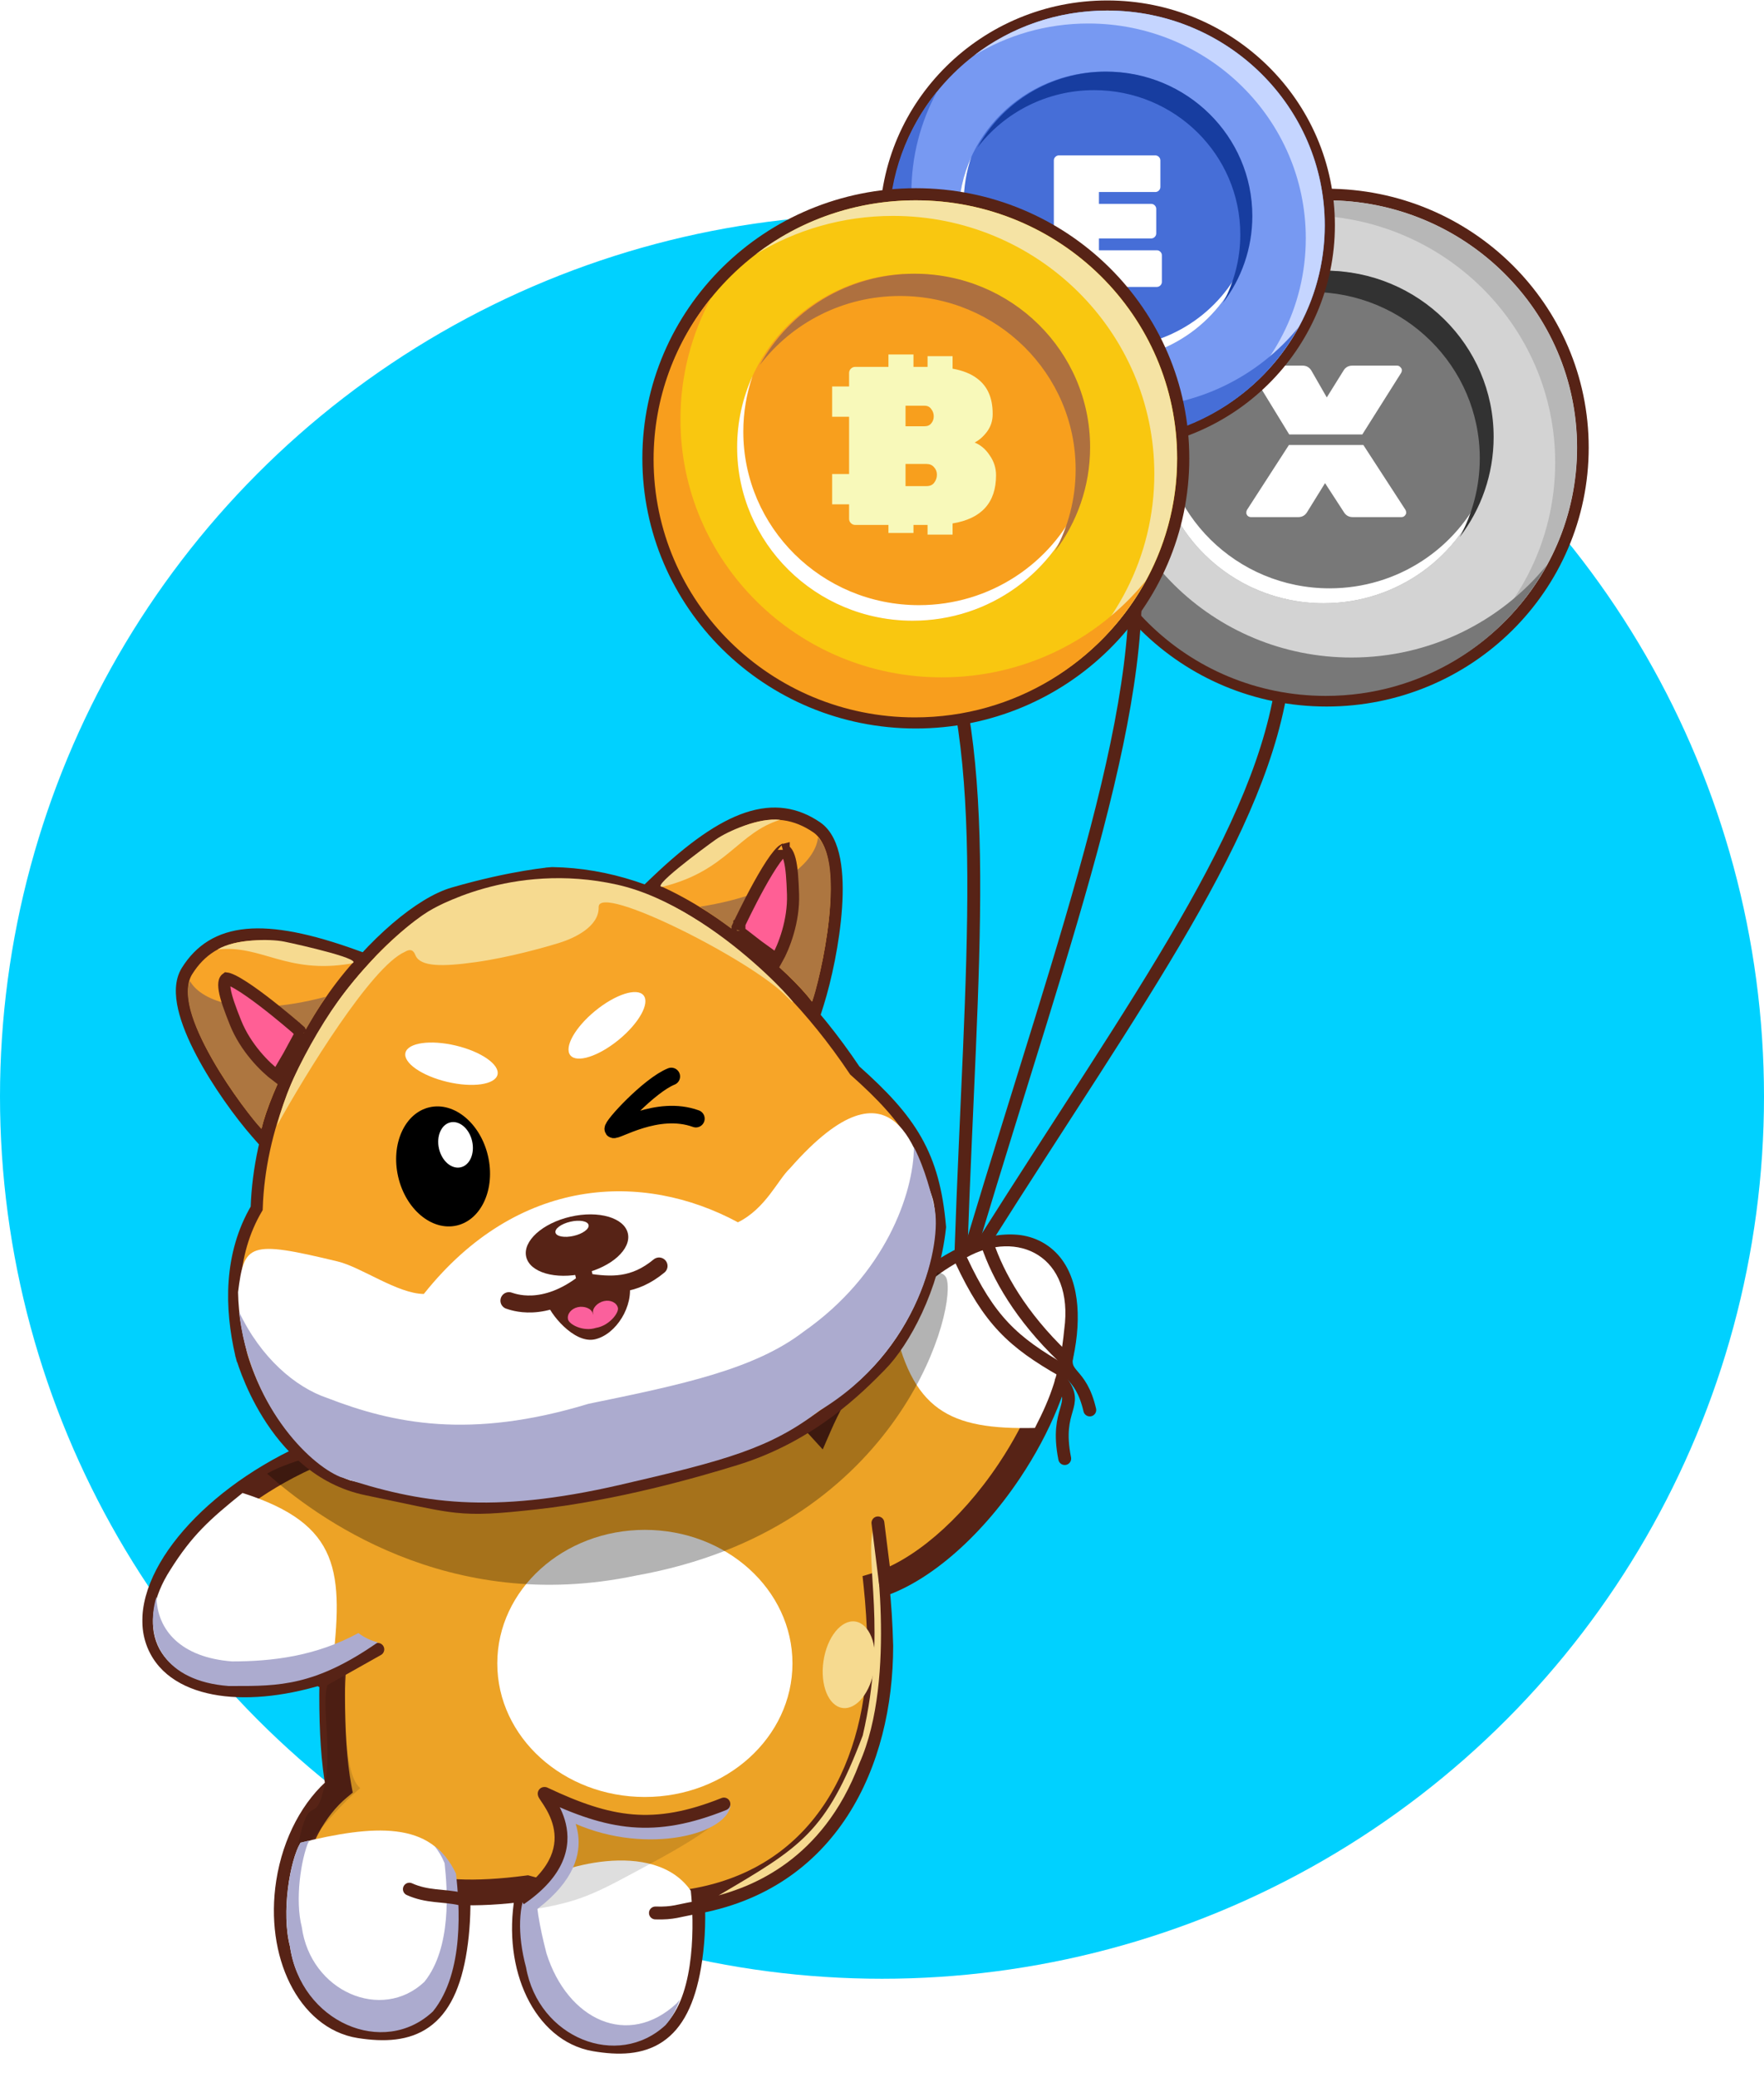 <svg width="502" height="591" viewBox="0 0 502 591" fill="none" xmlns="http://www.w3.org/2000/svg">
<circle cx="251" cy="312" r="251" fill="#00D1FF"/>
<path d="M280.201 353.15C323.607 284.453 359.827 235.795 365.164 192" stroke="#572316" stroke-width="3.66" stroke-linecap="round"/>
<path d="M377.524 199.373C417.786 199.373 450.461 167.152 450.461 127.36C450.461 87.568 417.786 55.347 377.524 55.347C337.263 55.347 304.587 87.568 304.587 127.36C304.587 167.152 337.263 199.373 377.524 199.373Z" fill="#D3D3D3" stroke="#572316" stroke-width="3.306"/>
<path fill-rule="evenodd" clip-rule="evenodd" d="M414.926 187.247C435.239 174.849 448.772 152.665 448.772 127.36C448.772 88.501 416.858 57 377.489 57C361.05 57 345.911 62.492 333.853 71.719C344.733 65.078 357.558 61.246 371.29 61.246C410.659 61.246 442.574 92.747 442.574 131.606C442.574 154.239 431.747 174.376 414.926 187.247Z" fill="#B7B7B7"/>
<path fill-rule="evenodd" clip-rule="evenodd" d="M440.161 160.816C427.095 176.833 407.065 187.082 384.609 187.082C345.24 187.082 313.326 155.581 313.326 116.722C313.326 104.725 316.368 93.429 321.732 83.545C311.89 95.609 306 110.945 306 127.64C306 166.499 337.915 198 377.284 198C404.498 198 428.15 182.947 440.161 160.816Z" fill="#787878"/>
<ellipse cx="376.679" cy="124.327" rx="47.898" ry="47.311" fill="#787878"/>
<path fill-rule="evenodd" clip-rule="evenodd" d="M422.063 139.494C414.562 155.943 397.819 167.394 378.369 167.394C351.916 167.394 330.471 146.212 330.471 120.083C330.471 114.779 331.355 109.679 332.985 104.918C330.284 110.841 328.781 117.412 328.781 124.329C328.781 150.458 350.226 171.64 376.679 171.64C397.762 171.64 415.664 158.185 422.063 139.494Z" fill="white"/>
<path fill-rule="evenodd" clip-rule="evenodd" d="M415.402 152.823C421.465 144.897 425.061 135.027 425.061 124.327C425.061 98.198 403.616 77.016 377.163 77.016C358.927 77.016 343.071 87.083 334.98 101.897C343.723 90.468 357.598 83.082 373.218 83.082C399.672 83.082 421.116 104.264 421.116 130.393C421.116 138.509 419.047 146.148 415.402 152.823Z" fill="#323232"/>
<g filter="url(#filter0_d_204_139)">
<path fill-rule="evenodd" clip-rule="evenodd" d="M400.173 142.283C400.173 141.955 400.111 141.688 399.988 141.483L387.986 123H366.798L354.856 141.483C354.733 141.688 354.671 141.955 354.671 142.283C354.671 142.57 354.794 142.858 355.04 143.145C355.328 143.391 355.656 143.515 356.026 143.515H369.448C370.557 143.515 371.398 143.042 371.973 142.098L377.083 133.848L382.44 142.098C383.015 143.042 383.856 143.515 384.964 143.515H398.818C399.188 143.515 399.496 143.391 399.742 143.145C400.029 142.858 400.173 142.57 400.173 142.283ZM366.886 120H387.685L398.757 102.446C398.88 102.241 398.941 101.994 398.941 101.707C398.941 101.379 398.798 101.091 398.51 100.845C398.264 100.558 397.956 100.414 397.587 100.414H384.841C383.692 100.414 382.83 100.927 382.255 101.953L377.576 109.465L373.266 101.953C372.691 100.927 371.829 100.414 370.68 100.414H357.319C356.949 100.414 356.621 100.558 356.333 100.845C356.087 101.091 355.964 101.358 355.964 101.645C355.964 101.933 356.026 102.2 356.149 102.446L366.886 120Z" fill="white"/>
</g>
<path d="M315.111 126.636C350.074 126.636 378.448 98.655 378.448 64.1C378.448 29.545 350.074 1.564 315.111 1.564C280.148 1.564 251.773 29.545 251.773 64.1C251.773 98.655 280.148 126.636 315.111 126.636Z" fill="#7799F2" stroke="#572316" stroke-width="2.871"/>
<path fill-rule="evenodd" clip-rule="evenodd" d="M347.591 116.105C365.23 105.339 376.982 86.074 376.982 64.1C376.982 30.355 349.268 3 315.08 3C300.805 3 287.659 7.769 277.187 15.782C286.635 10.015 297.773 6.687 309.698 6.687C343.885 6.687 371.6 34.042 371.6 67.787C371.6 87.442 362.198 104.928 347.591 116.105Z" fill="#C5D5FF"/>
<path fill-rule="evenodd" clip-rule="evenodd" d="M369.504 93.153C358.158 107.062 340.764 115.962 321.263 115.962C287.076 115.962 259.362 88.606 259.362 54.862C259.362 44.444 262.003 34.635 266.661 26.052C258.115 36.528 253 49.846 253 64.343C253 98.088 280.714 125.443 314.902 125.443C338.535 125.443 359.074 112.371 369.504 93.153Z" fill="#466ED7"/>
<ellipse cx="314.377" cy="61.466" rx="41.594" ry="41.084" fill="#466ED7"/>
<path fill-rule="evenodd" clip-rule="evenodd" d="M353.788 74.637C347.274 88.921 332.735 98.865 315.845 98.865C292.873 98.865 274.251 80.471 274.251 57.781C274.251 53.175 275.018 48.746 276.434 44.612C274.088 49.755 272.783 55.461 272.783 61.468C272.783 84.158 291.405 102.552 314.377 102.552C332.686 102.552 348.231 90.868 353.788 74.637Z" fill="white"/>
<path fill-rule="evenodd" clip-rule="evenodd" d="M348.004 86.212C353.269 79.329 356.392 70.758 356.392 61.466C356.392 38.776 337.769 20.382 314.797 20.382C298.961 20.382 285.192 29.124 278.166 41.988C285.759 32.063 297.807 25.649 311.372 25.649C334.344 25.649 352.966 44.043 352.966 66.734C352.966 73.782 351.169 80.415 348.004 86.212Z" fill="#173DA0"/>
<g filter="url(#filter1_d_204_139)">
<path d="M312.736 68.072H329.204C329.596 68.072 329.935 68.215 330.22 68.5C330.505 68.785 330.648 69.124 330.648 69.516V77.055C330.648 77.447 330.505 77.786 330.22 78.071C329.935 78.356 329.596 78.499 329.204 78.499H301.347C300.955 78.499 300.616 78.356 300.331 78.071C300.046 77.786 299.903 77.447 299.903 77.055V42.514C299.903 42.122 300.046 41.783 300.331 41.498C300.616 41.213 300.955 41.071 301.347 41.071H328.776C329.168 41.071 329.507 41.213 329.792 41.498C330.077 41.783 330.22 42.122 330.22 42.514V50.053C330.22 50.445 330.077 50.784 329.792 51.069C329.507 51.354 329.168 51.497 328.776 51.497H312.736V54.865H327.6C327.992 54.865 328.331 55.008 328.616 55.293C328.901 55.578 329.044 55.917 329.044 56.309V63.26C329.044 63.652 328.901 63.991 328.616 64.276C328.331 64.561 327.992 64.704 327.6 64.704H312.736V68.072Z" fill="white"/>
</g>
<mask id="path-17-outside-1_204_139" maskUnits="userSpaceOnUse" x="40.169" y="350.877" width="267" height="234" fill="black">
<rect fill="white" x="40.169" y="350.877" width="267" height="234"/>
<path fill-rule="evenodd" clip-rule="evenodd" d="M287.237 418.509C304.333 392.942 308.173 365.515 295.812 357.25C283.451 348.984 259.571 363.01 242.474 388.577C238.653 394.291 235.494 400.098 233.03 405.763C218.755 390.125 196.807 389.283 171.018 389.283C154.495 389.283 139.688 396.064 127.603 406.839C115.243 405.036 98.356 408.508 81.796 417.227C54.58 431.555 38.55 454.627 45.991 468.761C52.162 480.484 72.543 482.375 94.846 474.503C94.628 477.107 94.518 479.704 94.518 482.283C94.518 492.486 95.031 501.241 96.395 508.594C89.425 514.376 84.024 524.098 82.226 535.666C79.087 555.866 88.124 574.043 102.413 576.263C116.701 578.484 126.111 574.639 129.25 554.438C130.028 549.432 130.348 543.891 130.172 538.354C135.881 538.632 142.456 538.27 150.018 537.283C150.23 537.341 150.443 537.399 150.655 537.455C150.446 538.365 150.261 539.288 150.1 540.225C146.741 559.789 155.337 577.593 169.3 579.99C183.263 582.388 192.533 578.812 195.892 559.248C196.857 553.629 197.229 547.301 196.939 541.079C235.385 534.689 250.518 501.154 250.518 468.283C250.355 462.07 249.988 456.344 249.427 451.068C261.43 447.466 275.84 435.552 287.237 418.509Z"/>
</mask>
<path fill-rule="evenodd" clip-rule="evenodd" d="M287.237 418.509C304.333 392.942 308.173 365.515 295.812 357.25C283.451 348.984 259.571 363.01 242.474 388.577C238.653 394.291 235.494 400.098 233.03 405.763C218.755 390.125 196.807 389.283 171.018 389.283C154.495 389.283 139.688 396.064 127.603 406.839C115.243 405.036 98.356 408.508 81.796 417.227C54.58 431.555 38.55 454.627 45.991 468.761C52.162 480.484 72.543 482.375 94.846 474.503C94.628 477.107 94.518 479.704 94.518 482.283C94.518 492.486 95.031 501.241 96.395 508.594C89.425 514.376 84.024 524.098 82.226 535.666C79.087 555.866 88.124 574.043 102.413 576.263C116.701 578.484 126.111 574.639 129.25 554.438C130.028 549.432 130.348 543.891 130.172 538.354C135.881 538.632 142.456 538.27 150.018 537.283C150.23 537.341 150.443 537.399 150.655 537.455C150.446 538.365 150.261 539.288 150.1 540.225C146.741 559.789 155.337 577.593 169.3 579.99C183.263 582.388 192.533 578.812 195.892 559.248C196.857 553.629 197.229 547.301 196.939 541.079C235.385 534.689 250.518 501.154 250.518 468.283C250.355 462.07 249.988 456.344 249.427 451.068C261.43 447.466 275.84 435.552 287.237 418.509Z" fill="#EDA326"/>
<path d="M295.812 357.25L293.777 360.292L293.777 360.292L295.812 357.25ZM287.237 418.509L290.279 420.544L290.279 420.544L287.237 418.509ZM242.474 388.577L239.432 386.542L239.432 386.542L242.474 388.577ZM233.03 405.763L230.327 408.231L234.135 412.402L236.387 407.223L233.03 405.763ZM127.603 406.839L127.074 410.46L128.764 410.707L130.038 409.571L127.603 406.839ZM81.796 417.227L80.091 413.988L80.091 413.988L81.796 417.227ZM45.991 468.761L42.752 470.466L42.752 470.466L45.991 468.761ZM94.846 474.503L98.493 474.807L98.963 469.168L93.627 471.051L94.846 474.503ZM96.395 508.594L98.732 511.412L100.386 510.04L99.994 507.927L96.395 508.594ZM82.226 535.666L78.61 535.103L78.61 535.103L82.226 535.666ZM102.413 576.263L101.851 579.88L101.851 579.88L102.413 576.263ZM129.25 554.438L125.634 553.876L125.634 553.876L129.25 554.438ZM130.172 538.354L130.35 534.698L126.388 534.505L126.514 538.47L130.172 538.354ZM150.018 537.283L150.979 533.752L150.271 533.559L149.544 533.654L150.018 537.283ZM150.655 537.455L154.222 538.274L155.011 534.834L151.602 533.92L150.655 537.455ZM150.1 540.225L153.707 540.844L153.707 540.844L150.1 540.225ZM195.892 559.248L192.285 558.629L192.285 558.629L195.892 559.248ZM196.939 541.079L196.339 537.469L193.131 538.002L193.283 541.25L196.939 541.079ZM250.518 468.283H254.178V468.236L254.177 468.188L250.518 468.283ZM249.427 451.068L248.375 447.563L245.466 448.436L245.787 451.456L249.427 451.068ZM293.777 360.292C298.13 363.203 300.445 370.174 298.946 380.884C297.486 391.313 292.505 404.047 284.194 416.475L290.279 420.544C299.066 407.404 304.552 393.641 306.195 381.899C307.8 370.437 305.854 359.562 297.846 354.207L293.777 360.292ZM245.517 390.611C253.827 378.184 263.692 368.715 272.772 363.382C282.097 357.905 289.424 357.381 293.777 360.292L297.846 354.207C289.839 348.853 279.045 351.209 269.065 357.07C258.841 363.075 248.218 373.403 239.432 386.542L245.517 390.611ZM236.387 407.223C238.76 401.765 241.813 396.15 245.517 390.611L239.432 386.542C235.493 392.432 232.228 398.431 229.674 404.304L236.387 407.223ZM171.018 392.943C183.948 392.943 195.525 393.164 205.602 395.243C215.587 397.303 223.857 401.142 230.327 408.231L235.734 403.296C227.929 394.745 218.087 390.345 207.081 388.074C196.169 385.823 183.877 385.623 171.018 385.623V392.943ZM130.038 409.571C141.582 399.278 155.553 392.943 171.018 392.943V385.623C153.438 385.623 137.793 392.849 125.167 404.107L130.038 409.571ZM83.501 420.465C99.609 411.985 115.705 408.802 127.074 410.46L128.131 403.217C114.78 401.27 97.104 405.031 80.091 413.988L83.501 420.465ZM49.229 467.056C46.469 461.812 47.705 454.075 53.903 445.155C59.984 436.403 70.304 427.413 83.501 420.465L80.091 413.988C66.072 421.369 54.769 431.079 47.891 440.978C41.13 450.71 38.072 461.576 42.752 470.466L49.229 467.056ZM93.627 471.051C82.847 474.856 72.741 476.221 64.77 475.342C56.728 474.455 51.517 471.402 49.229 467.056L42.752 470.466C46.636 477.842 54.701 481.596 63.968 482.618C73.306 483.647 84.541 482.021 96.064 477.954L93.627 471.051ZM98.178 482.283C98.178 479.809 98.284 477.313 98.493 474.807L91.198 474.198C90.973 476.901 90.858 479.6 90.858 482.283H98.178ZM99.994 507.927C98.689 500.893 98.178 492.393 98.178 482.283H90.858C90.858 492.579 91.373 501.589 92.797 509.262L99.994 507.927ZM85.843 536.228C87.526 525.396 92.555 516.534 98.732 511.412L94.059 505.777C86.294 512.217 80.522 522.8 78.61 535.103L85.843 536.228ZM102.975 572.647C97.318 571.768 92.344 567.68 89.061 561.078C85.783 554.485 84.376 545.669 85.843 536.228L78.61 535.103C76.937 545.863 78.479 556.236 82.507 564.337C86.53 572.428 93.22 578.539 101.851 579.88L102.975 572.647ZM125.634 553.876C124.125 563.583 121.24 568.405 117.897 570.772C114.544 573.147 109.814 573.71 102.975 572.647L101.851 579.88C109.3 581.038 116.419 580.789 122.128 576.746C127.847 572.695 131.236 565.494 132.867 555L125.634 553.876ZM126.514 538.47C126.684 543.799 126.374 549.112 125.634 553.876L132.867 555C133.683 549.751 134.013 543.982 133.83 538.237L126.514 538.47ZM149.544 533.654C142.127 534.622 135.78 534.963 130.35 534.698L129.994 542.009C135.982 542.301 142.785 541.918 150.491 540.913L149.544 533.654ZM151.602 533.92C151.395 533.865 151.187 533.808 150.979 533.752L149.057 540.815C149.274 540.874 149.491 540.933 149.707 540.991L151.602 533.92ZM153.707 540.844C153.857 539.974 154.029 539.117 154.222 538.274L147.087 536.637C146.864 537.613 146.665 538.602 146.493 539.606L153.707 540.844ZM169.919 576.383C164.406 575.437 159.61 571.396 156.5 564.954C153.393 558.52 152.142 549.962 153.707 540.844L146.493 539.606C144.699 550.052 146.066 560.179 149.908 568.137C153.747 576.087 160.23 582.147 168.681 583.598L169.919 576.383ZM192.285 558.629C190.674 568.011 187.792 572.606 184.518 574.826C181.225 577.059 176.603 577.531 169.919 576.383L168.681 583.598C175.96 584.848 182.954 584.73 188.627 580.884C194.319 577.024 197.751 570.05 199.499 559.868L192.285 558.629ZM193.283 541.25C193.562 547.227 193.202 553.288 192.285 558.629L199.499 559.868C200.512 553.969 200.897 547.376 200.595 540.909L193.283 541.25ZM246.858 468.283C246.858 484.205 243.186 500.068 235.072 512.625C227.02 525.086 214.505 534.449 196.339 537.469L197.539 544.69C217.819 541.319 232.094 530.72 241.22 516.598C250.283 502.572 254.178 485.231 254.178 468.283H246.858ZM245.787 451.456C246.337 456.622 246.699 462.25 246.859 468.379L254.177 468.188C254.012 461.89 253.639 456.066 253.066 450.681L245.787 451.456ZM284.194 416.475C273.053 433.136 259.254 444.298 248.375 447.563L250.479 454.574C263.606 450.635 278.628 437.967 290.279 420.544L284.194 416.475Z" fill="#572316" mask="url(#path-17-outside-1_204_139)"/>
<ellipse cx="241.572" cy="473.657" rx="7.302" ry="12.434" transform="rotate(8.504 241.572 473.657)" fill="#F6DA90"/>
<path d="M244.532 501.783C234.075 529.521 213.518 536.783 204.518 539.283C227.872 525.528 235.061 521.521 245.518 493.783C252.504 463.783 246.018 444.783 248.518 434.783C248.518 436.283 255.518 477.283 244.532 501.783Z" fill="#F6DA90"/>
<path d="M294.518 406.283C270.067 406.837 259.326 401.38 254.019 374.897C261.557 366.881 265.784 362.621 275.018 357.783C289.56 349.656 305.722 357.325 302.861 378.283C301.633 390.683 299.053 397.458 294.518 406.283Z" fill="white"/>
<path d="M94.518 474.783C97.729 447.235 97.035 433.738 69.018 424.783C59.56 432.399 54.632 436.846 48.423 446.732C38.693 461.885 43.017 477.6 65.181 479.283C78.695 479.283 82.779 478.917 94.518 474.783Z" fill="white"/>
<ellipse cx="183.518" cy="473.283" rx="42" ry="38" fill="white"/>
<path d="M196.588 537.955C186.018 522.783 158.018 531.283 151.518 536.283C148.548 541.21 148.084 549.836 150.518 559.283C153.835 579.393 176.217 588.126 190.018 575.283C197.895 566.394 197.518 546.783 196.588 537.955Z" fill="white"/>
<path d="M269.518 364.283C271.797 375.091 254.392 435.213 181.018 448.283C127.248 459.62 89.518 431.283 76.018 419.283C86.018 413.283 119.121 407.05 172.892 395.713C226.662 384.376 267.239 353.475 269.518 364.283Z" fill="black" fill-opacity="0.3"/>
<path d="M129.518 533.283C123.018 517.783 106.018 519.283 85.518 524.283C82.518 529.283 79.981 544.147 82.518 553.783C85.518 574.783 109.018 584.783 123.018 571.783C132.018 560.783 130.518 541.783 129.518 533.283Z" fill="white"/>
<path d="M207.018 512.284C209.773 517.386 191.18 526.985 179.518 533.283C167.855 539.582 163.518 541.283 151.507 543.332C148.752 538.23 163.518 525.283 163.518 517.783C177.018 520.283 199.518 516.284 207.018 512.284Z" fill="black" fill-opacity="0.13"/>
<path d="M85.518 521.783C88.518 509.783 89.802 520.257 92.518 507.283C95.234 494.31 88.518 475.783 97.518 475.783C99.018 480.783 96.789 503.943 102.518 508.783C91.895 517.481 82.518 533.783 85.518 521.783Z" fill="black" fill-opacity="0.13"/>
<path fill-rule="evenodd" clip-rule="evenodd" d="M152.735 535.399C152.085 540.863 153.668 548.603 155.518 555.783C161.518 574.783 178.781 582.835 192.581 569.992C192.887 569.646 193.182 569.284 193.463 568.907C192.473 571.712 191.152 574.219 189.41 576.184C175.752 588.837 153.254 579.861 149.7 559.758C147.155 550.303 147.518 541.702 150.432 536.821C151.027 536.368 151.804 535.886 152.735 535.399Z" fill="#ACABCF"/>
<path fill-rule="evenodd" clip-rule="evenodd" d="M123.599 525.187C124.747 526.549 125.726 528.18 126.518 530.117C127.349 537.563 128.572 554.21 120.763 563.886C108.631 575.333 88.386 566.659 85.876 548.265C83.906 540.548 85.617 528.982 87.919 523.702C87.125 523.89 86.325 524.084 85.518 524.283C82.506 529.376 80.014 544.129 82.561 553.943C85.574 575.333 109.169 585.518 123.226 572.277C132.263 561.073 130.757 541.721 129.753 533.063C128.139 529.656 126.07 527.079 123.599 525.187Z" fill="#ACABCF"/>
<path d="M91.518 478.283L107.518 469.283" stroke="#572316" stroke-width="3.66" stroke-linecap="round"/>
<path d="M116.496 537.507C121.586 539.807 126.03 539.178 131.018 540.283" stroke="#572316" stroke-width="3.66" stroke-linecap="round"/>
<path d="M186.518 544.283C191.735 544.448 193.057 543.585 198.018 542.783" stroke="#572316" stroke-width="3.66" stroke-linecap="round"/>
<path d="M252.018 450.783L249.839 433.298" stroke="#572316" stroke-width="3.66" stroke-linecap="round"/>
<path d="M160.518 515.283L161.398 513.679L161.225 513.584L161.035 513.528L160.518 515.283ZM207.777 514.286C208.055 513.314 207.492 512.301 206.52 512.024C205.549 511.746 204.536 512.309 204.258 513.281L207.777 514.286ZM151.235 544.379C162.485 536.434 165.05 528.835 164.622 522.983C164.415 520.144 163.511 517.885 162.822 516.423C162.65 516.059 162.491 515.741 162.364 515.488C162.228 515.216 162.15 515.06 162.106 514.956C162.084 514.905 162.093 514.92 162.109 514.976C162.111 514.982 162.199 515.26 162.134 515.64C162.097 515.863 161.996 516.178 161.744 516.475C161.483 516.784 161.158 516.956 160.868 517.035C160.388 517.167 160.019 517.044 160.001 517.039L161.035 513.528C160.899 513.488 160.442 513.357 159.901 513.505C159.58 513.593 159.231 513.78 158.952 514.109C158.682 514.428 158.57 514.77 158.526 515.027C158.45 515.473 158.551 515.843 158.585 515.965C158.633 516.137 158.696 516.292 158.744 516.404C158.84 516.627 158.973 516.892 159.092 517.129C159.221 517.385 159.361 517.665 159.511 517.982C160.104 519.243 160.81 521.04 160.972 523.25C161.282 527.499 159.619 533.977 149.124 541.389L151.235 544.379ZM159.638 516.888C170.014 522.579 181.27 524 190.208 523.096C194.676 522.644 198.637 521.604 201.664 520.168C204.586 518.782 207.053 516.822 207.777 514.286L204.258 513.281C203.983 514.245 202.764 515.595 200.095 516.861C197.531 518.078 193.996 519.034 189.84 519.454C181.533 520.295 171.039 518.966 161.398 513.679L159.638 516.888Z" fill="#ACABCF"/>
<path d="M155.018 510.283L155.798 508.628L155.636 508.552L155.462 508.508L155.018 510.283ZM206.697 514.982C207.636 514.607 208.092 513.542 207.717 512.604C207.342 511.665 206.277 511.209 205.338 511.584L206.697 514.982ZM149.052 541.793C154.898 537.79 158.304 533.706 160.036 529.733C161.776 525.74 161.755 522.015 161.018 518.879C160.288 515.772 158.859 513.253 157.796 511.597C157.53 511.182 157.284 510.817 157.08 510.516C156.867 510.201 156.722 509.987 156.622 509.827C156.573 509.748 156.557 509.717 156.557 509.718C156.558 509.72 156.572 509.748 156.59 509.795C156.606 509.837 156.643 509.941 156.666 510.087C156.687 510.221 156.716 510.516 156.603 510.871C156.47 511.285 156.181 511.659 155.764 511.887C155.403 512.085 155.073 512.103 154.914 512.101C154.746 512.099 154.623 512.071 154.574 512.059L155.462 508.508C155.35 508.48 155.174 508.444 154.962 508.441C154.76 508.439 154.395 508.464 154.008 508.676C153.565 508.918 153.258 509.314 153.116 509.757C152.994 510.141 153.022 510.471 153.049 510.649C153.102 510.986 153.233 511.255 153.288 511.362C153.36 511.506 153.443 511.645 153.516 511.763C153.662 511.996 153.856 512.282 154.049 512.566C154.25 512.865 154.475 513.198 154.716 513.574C155.682 515.08 156.862 517.193 157.455 519.716C158.041 522.209 158.057 525.111 156.68 528.271C155.294 531.452 152.43 535.045 146.984 538.773L149.052 541.793ZM154.238 511.939C163.563 516.334 171.547 519.192 179.807 519.878C188.098 520.567 196.51 519.058 206.697 514.982L205.338 511.584C195.526 515.509 187.692 516.861 180.11 516.231C172.497 515.598 164.981 512.956 155.798 508.628L154.238 511.939Z" fill="#572316"/>
<path d="M68.649 385.39L68.655 385.416L68.662 385.443L70.331 385.002C68.662 385.443 68.662 385.443 68.663 385.444L68.663 385.447L68.665 385.453L68.671 385.475L68.692 385.553C68.711 385.62 68.738 385.716 68.774 385.84C68.846 386.088 68.953 386.446 69.098 386.9C69.388 387.808 69.829 389.103 70.44 390.669C71.661 393.798 73.567 398.031 76.312 402.442C81.782 411.232 90.725 420.946 104.4 423.746C108.187 424.522 111.422 425.211 114.255 425.815C121.071 427.269 125.556 428.225 129.786 428.68C135.873 429.335 141.472 428.966 152.691 427.716C175.293 425.197 197.981 418.726 209.511 415.149C230.927 408.505 244.267 394.946 250.617 388.491L250.637 388.471L250.638 388.47L250.646 388.461L250.647 388.461C257.249 381.751 265.624 366.444 267.486 349.295L267.504 349.127L267.489 348.959C266.608 338.897 264.578 331.318 260.667 324.431C256.799 317.62 251.157 311.606 243.249 304.572C219.265 268.793 188.144 248.912 157.22 248.436L157.144 248.435L157.067 248.441L157.194 250.162C157.067 248.441 157.067 248.441 157.066 248.441L157.065 248.441L157.063 248.441L157.055 248.442L157.026 248.444C157.002 248.446 156.968 248.449 156.923 248.452C156.834 248.46 156.703 248.471 156.533 248.488C156.192 248.52 155.691 248.572 155.039 248.649C153.735 248.803 151.828 249.059 149.39 249.47C144.514 250.291 137.515 251.728 128.976 254.197C124.398 255.521 118.72 259.006 112.819 264.05C106.883 269.123 100.602 275.876 94.827 283.894C83.363 299.812 73.8 320.855 73.044 343.8C65.272 357.007 65.602 372.184 68.649 385.39Z" fill="#F7A528" stroke="#572316" stroke-width="3.452"/>
<path d="M115.198 270.837C105.676 275.019 86.959 305.58 78.791 320.338C87.589 286.789 114.002 264.156 121.77 259.4L121.771 259.4C122.755 258.797 145.359 244.959 175.62 251.707C205.305 258.328 233.45 293.503 223.669 283.36C213.888 273.217 170.157 251.068 170.365 258.106C170.53 263.736 163.207 267.008 159.24 268.242C154.833 269.614 144.693 272.45 135.357 273.754C126.021 275.058 119.726 275.107 118.277 271.898C117.977 271.235 117.433 269.471 115.198 270.837Z" fill="#F6DA90"/>
<path d="M265.125 340.175C269.032 350.965 262.59 382.922 234.981 399.922C221.164 410.479 205.124 413.525 174.634 421.678C134.951 432.289 121.128 425.489 99.733 421.234C85.429 416.408 68.264 394.465 67.746 367.658C69.48 353.863 70.65 352.76 96.159 358.931C102.812 360.54 113.165 368.099 120.613 368.163C147.304 334.609 182.875 333.157 210.003 347.774C217.935 343.849 221.334 335.669 224.82 332.405C255.016 298.013 261.217 329.385 265.125 340.175Z" fill="white"/>
<path fill-rule="evenodd" clip-rule="evenodd" d="M260.084 326.413C259.986 339.622 251.902 362.687 228.642 378.919C214.799 389.554 194.202 393.953 167.472 399.413C133.705 409.686 111.806 404.992 93.14 397.765C84.046 394.697 74.227 386.338 68.027 373.249C70.96 399.422 87.642 416.478 96.878 420.236C119.511 427.744 139.682 430.943 176.436 422.479C206.808 415.484 219.319 411.997 233.17 401.373C261.818 384.165 268.154 353.294 265.897 343.537C265.09 340.046 263.36 332.754 260.084 326.413Z" fill="#ACABCF"/>
<path d="M73.103 322.323L75.298 324.827L76.079 321.59C77.3 316.531 80.542 308.379 85.127 299.671C89.704 290.978 95.552 281.861 101.917 274.836L103.645 272.93L101.226 272.054C88.01 267.267 77.951 265.286 70.223 266.015C62.346 266.758 56.948 270.315 53.219 276.282C51.427 279.149 51.485 282.945 52.373 286.807C53.275 290.733 55.119 295.1 57.392 299.43C61.943 308.099 68.377 316.93 73.103 322.323Z" fill="#F8A428" stroke="#572316" stroke-width="3.452"/>
<path d="M99.675 274.195C81.439 277.22 74.317 268.709 61.896 270.159C66.959 267.148 76.775 267.079 80.863 267.907C84.951 268.735 105.135 273.289 99.675 274.195Z" fill="#F6DA90"/>
<path d="M92.73 283.592C67.62 290.237 56.572 283.847 54.062 279.112C49.388 290.76 74.278 321.977 74.462 321.112C76.842 309.934 88.253 290.294 92.73 283.592Z" fill="#AD7640"/>
<path d="M83.995 293.757L78.369 304.267C73.918 302.176 64.458 285.865 65.234 280.017L70.539 283.045L83.995 293.757Z" fill="#FF5F95"/>
<path d="M78.819 306.179C75.352 303.597 69.867 298.047 67.043 291.018C65.458 287.072 64.333 283.979 63.955 281.686C63.767 280.548 63.792 279.763 63.937 279.241C64.043 278.853 64.215 278.598 64.489 278.404C64.607 278.418 64.798 278.459 65.073 278.552C65.723 278.771 66.592 279.192 67.647 279.806C69.741 281.023 72.296 282.836 74.802 284.743C77.298 286.642 79.702 288.6 81.484 290.087C82.375 290.829 83.108 291.452 83.618 291.889C83.874 292.107 84.073 292.279 84.208 292.396L84.361 292.529L84.4 292.562L84.409 292.57L84.411 292.572L84.412 292.573L85.547 291.273L84.412 292.573L84.42 292.58L84.427 292.586L84.427 292.586L84.427 292.586L84.428 292.587L84.428 292.587L84.429 292.587L84.443 292.6C84.457 292.612 84.479 292.631 84.508 292.657C84.567 292.71 84.653 292.788 84.755 292.885C84.962 293.083 85.218 293.341 85.444 293.61C85.552 293.737 85.636 293.848 85.701 293.941L82.195 300.418L78.819 306.179ZM85.867 294.229C85.867 294.229 85.865 294.225 85.863 294.217C85.866 294.226 85.867 294.229 85.867 294.229ZM64.386 278.397C64.386 278.397 64.389 278.397 64.394 278.397C64.389 278.397 64.386 278.397 64.386 278.397Z" stroke="#572316" stroke-width="3.452"/>
<path d="M232.753 285.521L231.753 288.698L229.734 286.05C226.577 281.912 220.324 275.759 212.619 269.638C204.925 263.527 195.899 257.541 187.242 253.677L184.893 252.629L186.753 250.853C196.919 241.145 205.326 235.277 212.692 232.829C220.2 230.335 226.574 231.414 232.392 235.372C235.187 237.274 236.664 240.77 237.409 244.663C238.166 248.619 238.238 253.359 237.903 258.238C237.233 268.006 234.904 278.681 232.753 285.521Z" fill="#F8A428" stroke="#572316" stroke-width="3.452"/>
<path d="M189.036 252.186C206.944 247.604 210.032 236.945 221.983 233.265C216.136 232.55 207.125 236.444 203.717 238.849C200.309 241.255 183.674 253.558 189.036 252.186Z" fill="#F6DA90"/>
<path d="M199.18 257.987C224.838 253.947 232.372 243.646 232.761 238.301C241.734 247.077 231.538 285.678 231.021 284.961C224.337 275.69 205.978 262.316 199.18 257.987Z" fill="#AD7640"/>
<path d="M211.271 263.768L220.656 271.119C223.886 267.412 225.969 248.671 222.901 243.633L219.267 248.541L211.271 263.768Z" fill="#FF5F95"/>
<path d="M221.015 273.051C223.146 269.291 225.929 262.001 225.68 254.429C225.54 250.179 225.323 246.896 224.745 244.645C224.458 243.527 224.119 242.819 223.777 242.4C223.522 242.088 223.262 241.923 222.933 241.856C222.831 241.917 222.673 242.031 222.458 242.227C221.952 242.689 221.326 243.425 220.608 244.412C219.183 246.37 217.576 249.059 216.05 251.814C214.532 254.558 213.121 257.319 212.089 259.398C211.573 260.436 211.153 261.302 210.862 261.908C210.717 262.21 210.604 262.448 210.527 262.609L210.441 262.792L210.419 262.839L210.414 262.85L210.412 262.852L210.412 262.853L208.849 262.121L210.412 262.853L210.407 262.863L210.403 262.871L210.403 262.871L210.403 262.872L210.403 262.872L210.403 262.873L210.402 262.873L210.394 262.89C210.386 262.907 210.374 262.934 210.358 262.97C210.325 263.041 210.278 263.147 210.224 263.277C210.114 263.542 209.984 263.881 209.885 264.218C209.838 264.378 209.805 264.514 209.783 264.625L215.603 269.139L221.015 273.051ZM209.748 264.956C209.748 264.956 209.748 264.951 209.747 264.943C209.747 264.952 209.747 264.956 209.748 264.956ZM223.025 241.808C223.025 241.808 223.022 241.809 223.017 241.811C223.022 241.81 223.025 241.809 223.025 241.808Z" stroke="#572316" stroke-width="3.452"/>
<ellipse cx="128.482" cy="302.652" rx="13.464" ry="5.306" transform="rotate(13.357 128.482 302.652)" fill="white"/>
<ellipse rx="13.464" ry="5.306" transform="matrix(-0.773 0.634 0.634 0.773 172.729 291.732)" fill="white"/>
<ellipse cx="126.095" cy="331.871" rx="13.118" ry="17.261" transform="rotate(167.005 126.095 331.871)" fill="black"/>
<ellipse cx="129.64" cy="325.738" rx="4.833" ry="6.559" transform="rotate(167.005 129.64 325.738)" fill="white"/>
<path d="M144.829 370.063C145.58 370.244 154.636 374.177 166.617 364.681M166.617 364.681C173.965 365.819 180.408 366.104 187.55 360.204M166.617 364.681L165.995 361.99" stroke="#572316" stroke-width="4.833" stroke-linecap="round"/>
<path d="M169.334 381.06C163.279 382.457 156.241 373.452 155.542 370.425C164.438 367.016 169.597 365.828 179.089 364.991C180.365 371.546 175.389 379.662 169.334 381.06Z" fill="#572316"/>
<path fill-rule="evenodd" clip-rule="evenodd" d="M168.829 374.123C168.823 373.986 168.807 373.857 168.78 373.738C168.437 372.251 170.001 370.621 171.859 370.193C173.717 369.764 175.501 370.621 175.844 372.107C176.182 373.573 173.319 377.213 169.616 377.809C166 378.979 161.991 376.876 161.649 375.393C161.306 373.907 162.534 372.355 164.391 371.926C166.249 371.497 168.37 372.277 168.713 373.763C168.74 373.88 168.779 374 168.829 374.123Z" fill="#FB609C"/>
<ellipse cx="164.21" cy="354.253" rx="14.845" ry="8.285" transform="rotate(167.005 164.21 354.253)" fill="#572316"/>
<ellipse cx="162.787" cy="349.621" rx="4.833" ry="2.071" transform="rotate(167.005 162.787 349.621)" fill="white"/>
<path fill-rule="evenodd" clip-rule="evenodd" d="M44.52 454.283C44.678 463.79 51.479 471.607 66.026 472.708C77.301 472.708 89.727 471.3 102.002 464.638C103.545 465.832 105.348 466.741 107.518 467.283C89.686 479.741 79.233 479.727 66.472 479.71C65.994 479.709 65.512 479.708 65.026 479.708C47.02 478.345 40.881 466.693 44.52 454.283Z" fill="#ACABCF"/>
<path d="M191.037 306.283C184.811 308.772 174.007 320.503 174.537 321.283C175.066 322.064 187.036 314.283 198.037 318.283" stroke="black" stroke-width="5" stroke-linecap="round"/>
<path d="M302.5 390C288.255 381.898 281.491 375.597 273.5 358.5" stroke="#572316" stroke-width="3.66" stroke-linecap="round"/>
<path d="M302.5 386C290.5 374.5 284 363 281 354" stroke="#572316" stroke-width="3.66" stroke-linecap="round"/>
<path d="M273.5 355.5C276.294 274.287 283 214 265.5 173.5" stroke="#572316" stroke-width="3.66" stroke-linecap="round"/>
<path d="M276.882 353.187C303.833 263.515 328.803 197.35 322 151" stroke="#572316" stroke-width="3.66" stroke-linecap="round"/>
<path d="M310.131 401.172C307.469 389.731 302.139 392.048 303.706 385.079" stroke="#572316" stroke-width="3.66" stroke-linecap="round"/>
<path d="M303 415C300.093 400.374 307.465 400.211 302.008 393" stroke="#572316" stroke-width="3.66" stroke-linecap="round"/>
<path d="M260.626 205.547C302.633 205.547 336.725 171.929 336.725 130.411C336.725 88.894 302.633 55.275 260.626 55.275C218.618 55.275 184.526 88.894 184.526 130.411C184.526 171.929 218.618 205.547 260.626 205.547Z" fill="#F9C710" stroke="#572316" stroke-width="3.45"/>
<path fill-rule="evenodd" clip-rule="evenodd" d="M299.65 192.894C320.843 179.959 334.963 156.813 334.963 130.411C334.963 89.867 301.664 57 260.589 57C243.437 57 227.642 62.73 215.06 72.358C226.412 65.429 239.794 61.43 254.121 61.43C295.197 61.43 328.496 94.297 328.496 134.841C328.496 158.455 317.2 179.466 299.65 192.894Z" fill="#F5E3A4"/>
<path fill-rule="evenodd" clip-rule="evenodd" d="M325.978 165.318C312.346 182.03 291.447 192.723 268.018 192.723C226.942 192.723 193.643 159.856 193.643 119.312C193.643 106.795 196.817 95.009 202.414 84.697C192.146 97.284 186 113.285 186 130.703C186 171.247 219.299 204.114 260.374 204.114C288.769 204.114 313.447 188.408 325.978 165.318Z" fill="#F89E1D"/>
<ellipse cx="259.744" cy="127.247" rx="49.975" ry="49.363" fill="#F89F1D"/>
<path fill-rule="evenodd" clip-rule="evenodd" d="M307.096 143.071C299.269 160.233 281.801 172.181 261.507 172.181C233.907 172.181 211.532 150.081 211.532 122.819C211.532 117.284 212.454 111.963 214.155 106.996C211.337 113.176 209.769 120.031 209.769 127.248C209.769 154.511 232.143 176.611 259.744 176.611C281.741 176.611 300.419 162.573 307.096 143.071Z" fill="white"/>
<path fill-rule="evenodd" clip-rule="evenodd" d="M300.145 156.978C306.472 148.709 310.224 138.411 310.224 127.247C310.224 99.985 287.849 77.884 260.249 77.884C241.222 77.884 224.678 88.387 216.236 103.844C225.359 91.919 239.835 84.213 256.133 84.213C283.733 84.213 306.108 106.313 306.108 133.575C306.108 142.044 303.949 150.014 300.145 156.978Z" fill="#AE703F"/>
<g filter="url(#filter2_d_204_139)">
<path fill-rule="evenodd" clip-rule="evenodd" d="M252.837 98.768H259.958V102.297H263.964V99.247H271.085V102.806C274.028 103.336 276.375 104.28 278.124 105.637C281.037 107.822 282.493 111.141 282.493 115.595V115.788C282.493 117.629 281.958 119.278 280.887 120.734C279.816 122.148 278.638 123.175 277.354 123.818C279.067 124.503 280.501 125.724 281.658 127.48C282.857 129.193 283.457 131.077 283.457 133.133C283.457 140.919 279.333 145.488 271.085 146.84V150.029H263.964V147.266H259.958V149.55H252.837V147.266H243.37C242.898 147.266 242.492 147.095 242.149 146.752C241.806 146.41 241.635 146.003 241.635 145.532V141.406H236.814V132.783H241.635V116.494H236.814V107.871H241.635V104.031C241.635 103.56 241.806 103.153 242.149 102.811C242.492 102.468 242.898 102.297 243.37 102.297H252.837V98.768ZM265.019 118.357C265.49 117.8 265.726 117.137 265.726 116.366C265.726 115.595 265.49 114.91 265.019 114.31C264.591 113.668 263.948 113.346 263.092 113.346H257.696V119.192H263.092C263.948 119.192 264.591 118.914 265.019 118.357ZM257.696 129.921V136.217H263.67C264.655 136.217 265.383 135.895 265.854 135.253C266.368 134.568 266.625 133.818 266.625 133.004V132.94C266.625 132.126 266.347 131.42 265.79 130.82C265.276 130.221 264.569 129.921 263.67 129.921H257.696Z" fill="#F8F9BA"/>
</g>
<defs>
<filter id="filter0_d_204_139" x="351.056" y="100.414" width="52.733" height="50.331" filterUnits="userSpaceOnUse" color-interpolation-filters="sRGB">
<feFlood flood-opacity="0" result="BackgroundImageFix"/>
<feColorMatrix in="SourceAlpha" type="matrix" values="0 0 0 0 0 0 0 0 0 0 0 0 0 0 0 0 0 0 127 0" result="hardAlpha"/>
<feOffset dy="3.615"/>
<feGaussianBlur stdDeviation="1.808"/>
<feComposite in2="hardAlpha" operator="out"/>
<feColorMatrix type="matrix" values="0 0 0 0 0 0 0 0 0 0 0 0 0 0 0 0 0 0 0.25 0"/>
<feBlend mode="normal" in2="BackgroundImageFix" result="effect1_dropShadow_204_139"/>
<feBlend mode="normal" in="SourceGraphic" in2="effect1_dropShadow_204_139" result="shape"/>
</filter>
<filter id="filter1_d_204_139" x="296.764" y="41.071" width="37.024" height="43.707" filterUnits="userSpaceOnUse" color-interpolation-filters="sRGB">
<feFlood flood-opacity="0" result="BackgroundImageFix"/>
<feColorMatrix in="SourceAlpha" type="matrix" values="0 0 0 0 0 0 0 0 0 0 0 0 0 0 0 0 0 0 127 0" result="hardAlpha"/>
<feOffset dy="3.14"/>
<feGaussianBlur stdDeviation="1.57"/>
<feComposite in2="hardAlpha" operator="out"/>
<feColorMatrix type="matrix" values="0 0 0 0 0 0 0 0 0 0 0 0 0 0 0 0 0 0 0.25 0"/>
<feBlend mode="normal" in2="BackgroundImageFix" result="effect1_dropShadow_204_139"/>
<feBlend mode="normal" in="SourceGraphic" in2="effect1_dropShadow_204_139" result="shape"/>
</filter>
<filter id="filter2_d_204_139" x="234.725" y="98.768" width="50.821" height="55.44" filterUnits="userSpaceOnUse" color-interpolation-filters="sRGB">
<feFlood flood-opacity="0" result="BackgroundImageFix"/>
<feColorMatrix in="SourceAlpha" type="matrix" values="0 0 0 0 0 0 0 0 0 0 0 0 0 0 0 0 0 0 127 0" result="hardAlpha"/>
<feOffset dy="2.089"/>
<feGaussianBlur stdDeviation="1.045"/>
<feComposite in2="hardAlpha" operator="out"/>
<feColorMatrix type="matrix" values="0 0 0 0 0 0 0 0 0 0 0 0 0 0 0 0 0 0 0.25 0"/>
<feBlend mode="normal" in2="BackgroundImageFix" result="effect1_dropShadow_204_139"/>
<feBlend mode="normal" in="SourceGraphic" in2="effect1_dropShadow_204_139" result="shape"/>
</filter>
</defs>
</svg>
